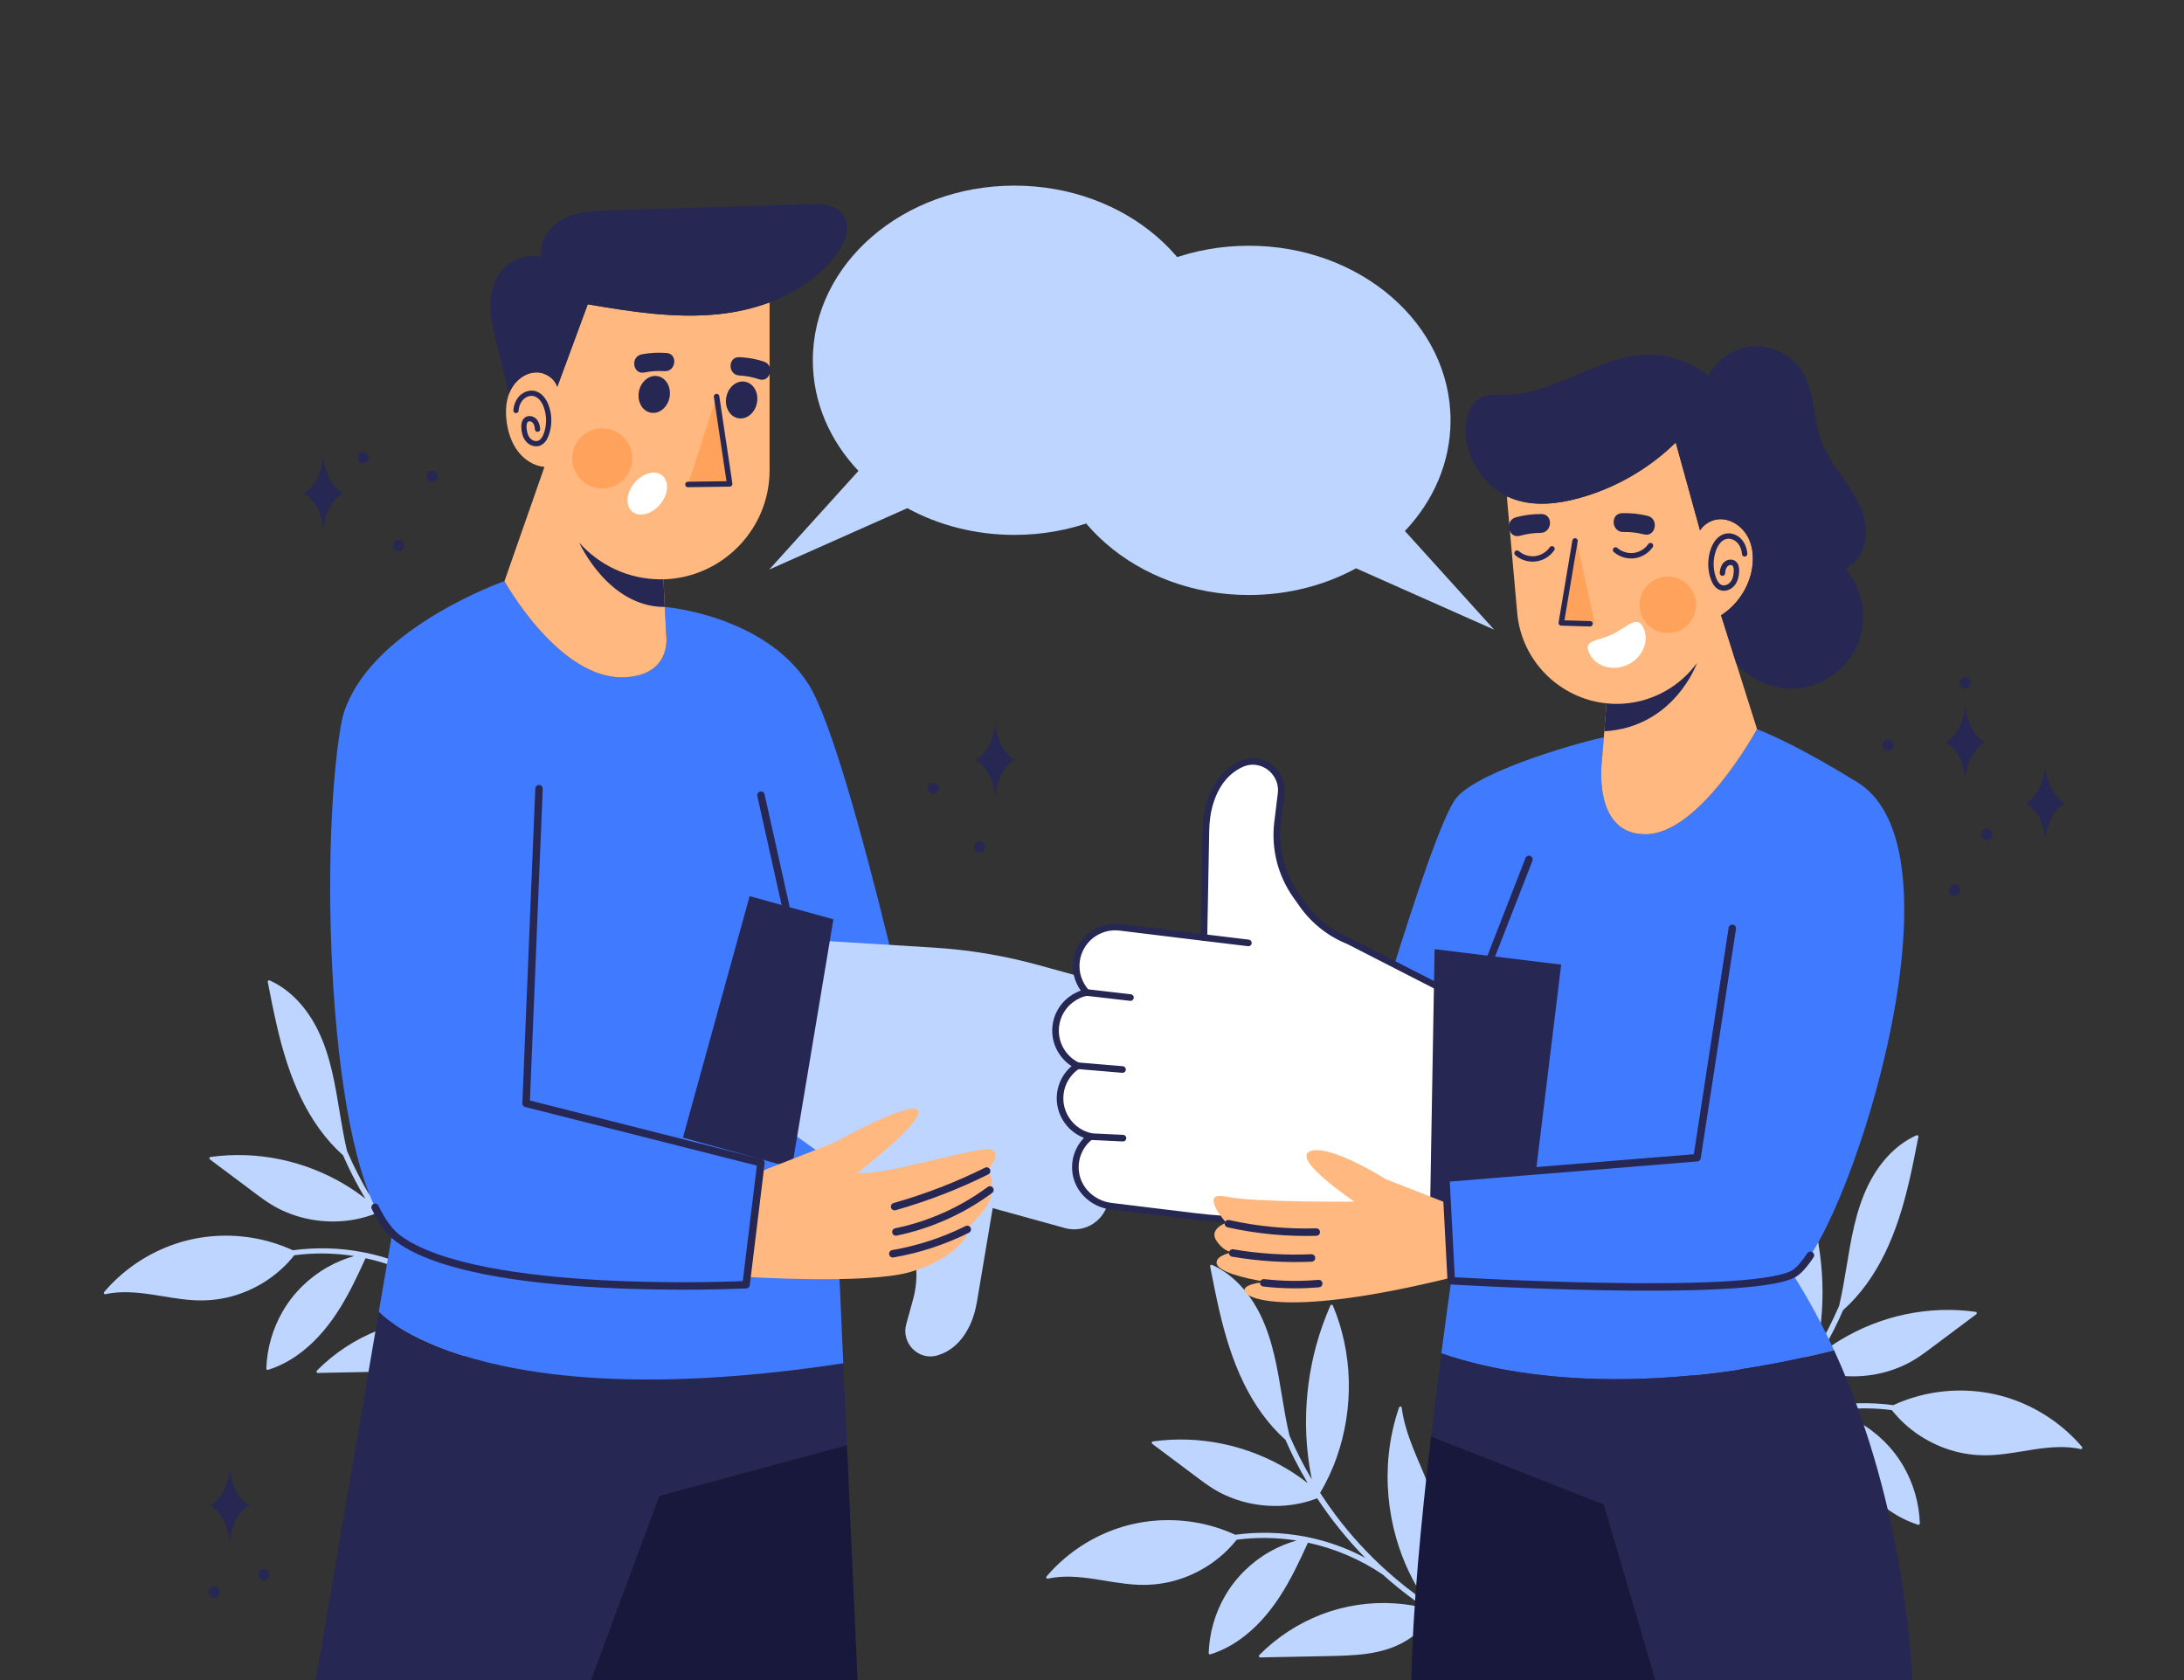 <?xml version="1.0" encoding="UTF-8"?>
<svg xmlns="http://www.w3.org/2000/svg" viewBox="0 0 650 500">
  <rect x="0" y="0" width="650" height="500" fill="#333333" stroke="none"/>
  <defs>
    <style>
      .cls-1 {
        fill: #407bff;
      }

      .cls-1, .cls-2, .cls-3, .cls-4, .cls-5, .cls-6, .cls-7, .cls-8, .cls-9 {
        stroke-width: 0px;
      }

      .cls-10 {
        stroke-width: 1.61px;
      }

      .cls-10, .cls-11, .cls-12, .cls-13, .cls-14, .cls-15 {
        stroke: #272754;
        stroke-linecap: round;
        stroke-linejoin: round;
      }

      .cls-10, .cls-11, .cls-13, .cls-14, .cls-15 {
        fill: none;
      }

      .cls-16 {
        isolation: isolate;
      }

      .cls-2, .cls-7 {
        fill: #bdd5ff;
      }

      .cls-11, .cls-12 {
        stroke-width: 1.97px;
      }

      .cls-3 {
        fill: #ffb980;
      }

      .cls-4 {
        fill: #ffa25c;
      }

      .cls-5 {
        fill: #272754;
      }

      .cls-6, .cls-12 {
        fill: #fff;
      }

      .cls-13 {
        stroke-width: 1.63px;
      }

      .cls-14 {
        stroke-width: 2.22px;
      }

      .cls-15 {
        stroke-width: 1.56px;
      }

      .cls-7 {
        mix-blend-mode: multiply;
      }

      .cls-8 {
        fill: #272753;
      }

      .cls-9 {
        fill: #18183d;
      }
    </style>
  </defs>
  <g class="cls-16">
    <g id="OBJECTS">
      <g>
        <path class="cls-2" d="m31.41,385.15c4.51-.98,9.14-.57,13.67.09,4.02.6,8.03,1.41,12.09,1.68,3.94.28,7.88-.06,11.71-1.09,7.33-1.98,13.99-6.29,18.71-12.26,5.95-.78,11.95-.69,17.82.24-2.76.77-5.41,1.88-7.91,3.29-5.5,3.1-10.14,7.64-13.32,13.1-3.02,5.18-4.73,11.1-4.92,17.09,0,.25.25.47.49.4,3.08-.97,5.98-2.44,8.62-4.29,4.77-3.34,8.65-7.76,11.84-12.59,3.39-5.13,6.02-10.72,8.56-16.31.01-.02.02-.04.01-.05,7.92,1.69,15.52,4.91,22.3,9.5.68.61,1.37,1.22,2.06,1.82,3.43,2.94,7.02,5.68,10.76,8.21-3.06-.78-6.18-1.27-9.32-1.47-7.41-.47-14.91.65-21.85,3.33-6.91,2.68-13.22,6.8-18.42,12.07-.23.24-.08.7.27.69,4.56-.09,9.12-.19,13.68-.27,4.02-.08,8.06-.11,12.08-.3,3.91-.19,7.83-.59,11.59-1.72,5.78-1.73,11.27-5.39,13.8-11.02.1.03.19.05.28.08,7.68,4.97,15.93,9.04,24.56,12.12.97.35,1.41-1.19.45-1.54-7.59-2.7-14.88-6.2-21.75-10.4-.7-.43-1.4-.87-2.07-1.31.54-4.3,1.05-8.61,1.26-12.94.19-4.07.11-8.16-.48-12.21-.6-4.05-1.81-7.94-3.3-11.75-2.97-7.59-6.92-14.94-7.99-23.13-.06-.42-.65-.36-.77-.01-1.55,4.49-2.57,9.16-3.07,13.89-.88,8.44-.08,17.06,2.28,25.22,1.95,6.74,4.99,13.14,9,18.89-4.14-2.84-8.09-5.95-11.83-9.31-.04-.05-.08-.1-.14-.15l-.09-.05c-5.51-4.97-10.54-10.46-15-16.39-1.63-2.17-3.17-4.39-4.65-6.67,1.98-3.36,3.64-6.9,4.94-10.57,2.56-7.28,3.78-15.04,3.6-22.76-.18-7.71-1.77-15.36-4.76-22.47-.11-.26-.58-.28-.7,0-1.73,3.91-3.16,7.95-4.28,12.07-1.98,7.29-2.98,14.85-3,22.41-.01,5.82.57,11.63,1.73,17.32-2.49-4.22-4.72-8.58-6.66-13.08-.89-3.74-1.54-7.54-2.16-11.34-1.38-8.33-2.72-16.84-6.46-24.51-3.07-6.29-7.9-12-14.39-14.91-.31-.15-.67.07-.59.44.86,4.42,1.73,8.85,2.75,13.24,1.72,7.39,3.92,14.71,7.27,21.54,3.08,6.29,7.15,12.15,12.39,16.82.86,1.97,1.77,3.91,2.74,5.83,1.22,2.4,2.52,4.77,3.9,7.09-1.87-1.47-3.81-2.82-5.84-4.05-5.99-3.63-12.61-6.23-19.46-7.66-6.85-1.43-13.91-1.69-20.84-.71-.37.05-.35.55-.11.73l11.59,8.67c2.93,2.19,5.78,4.46,9.08,6.09,2.92,1.45,6.03,2.48,9.23,3.08,6.39,1.19,13.08.69,19.15-1.66,4.19,6.35,8.99,12.31,14.32,17.74-1.75-.93-3.53-1.79-5.36-2.55-4.07-1.71-8.3-2.96-12.59-3.79-6.84-1.3-13.85-1.48-20.75-.55-3.89-1.79-8.02-3.05-12.25-3.73-8.01-1.29-16.3-.56-23.92,2.24-7.71,2.83-14.65,7.64-19.97,13.89-.25.29-.03.77.37.67Z"/>
        <path class="cls-2" d="m619.23,431.24c-4.51-.98-9.14-.57-13.67.09-4.02.6-8.03,1.41-12.09,1.68-3.94.28-7.88-.06-11.71-1.09-7.33-1.98-13.99-6.29-18.71-12.26-5.95-.78-11.95-.69-17.82.24,2.76.77,5.41,1.88,7.91,3.29,5.5,3.1,10.14,7.64,13.32,13.1,3.02,5.18,4.73,11.1,4.92,17.09,0,.25-.25.47-.49.4-3.08-.97-5.98-2.44-8.62-4.29-4.77-3.34-8.65-7.76-11.84-12.59-3.39-5.13-6.02-10.72-8.56-16.31-.01-.02-.02-.04-.01-.05-7.92,1.69-15.52,4.91-22.3,9.5-.68.61-1.37,1.22-2.06,1.82-3.43,2.94-7.02,5.68-10.76,8.21,3.06-.78,6.18-1.27,9.32-1.47,7.41-.47,14.91.65,21.85,3.33,6.91,2.68,13.22,6.8,18.42,12.07.23.24.08.7-.27.69-4.56-.09-9.12-.19-13.68-.27-4.02-.08-8.06-.11-12.08-.3-3.91-.19-7.83-.59-11.59-1.72-5.78-1.73-11.27-5.39-13.8-11.02-.1.03-.19.05-.28.08-7.68,4.97-15.93,9.04-24.56,12.12-.97.35-1.41-1.19-.45-1.54,7.59-2.7,14.88-6.2,21.75-10.4.7-.43,1.4-.87,2.07-1.31-.54-4.3-1.05-8.61-1.26-12.94-.19-4.07-.11-8.16.48-12.21.6-4.05,1.81-7.94,3.3-11.75,2.97-7.59,6.92-14.94,7.99-23.13.06-.42.65-.36.77-.01,1.55,4.49,2.57,9.16,3.07,13.89.88,8.44.08,17.06-2.28,25.22-1.95,6.74-4.99,13.14-9,18.89,4.14-2.84,8.09-5.95,11.83-9.31.04-.05.08-.1.14-.15l.09-.05c5.51-4.97,10.54-10.46,15-16.39,1.63-2.17,3.17-4.39,4.65-6.67-1.98-3.36-3.64-6.9-4.94-10.57-2.56-7.28-3.78-15.04-3.6-22.76.18-7.71,1.77-15.36,4.76-22.47.11-.26.58-.28.7,0,1.73,3.91,3.16,7.95,4.28,12.07,1.98,7.29,2.98,14.85,3,22.41.01,5.82-.57,11.63-1.73,17.32,2.49-4.22,4.72-8.58,6.66-13.08.89-3.74,1.54-7.54,2.16-11.34,1.38-8.33,2.72-16.84,6.46-24.51,3.07-6.29,7.9-12,14.39-14.91.31-.15.67.07.59.44-.86,4.42-1.73,8.85-2.75,13.24-1.72,7.39-3.92,14.71-7.27,21.54-3.08,6.29-7.15,12.15-12.39,16.82-.86,1.97-1.77,3.91-2.74,5.83-1.22,2.4-2.52,4.77-3.9,7.09,1.87-1.47,3.81-2.82,5.84-4.05,5.99-3.63,12.61-6.23,19.46-7.66,6.85-1.43,13.91-1.69,20.84-.71.37.05.35.55.11.73l-11.59,8.67c-2.93,2.19-5.78,4.46-9.08,6.09-2.92,1.45-6.03,2.48-9.23,3.08-6.39,1.19-13.08.69-19.15-1.66-4.19,6.35-8.99,12.31-14.32,17.74,1.75-.93,3.53-1.79,5.36-2.55,4.07-1.71,8.3-2.96,12.59-3.79,6.84-1.3,13.85-1.48,20.75-.55,3.89-1.79,8.02-3.05,12.25-3.73,8.01-1.29,16.3-.56,23.92,2.24,7.71,2.83,14.65,7.64,19.97,13.89.25.29.03.77-.37.67Z"/>
        <path class="cls-2" d="m311.88,469.81c4.51-.98,9.14-.57,13.67.09,4.02.6,8.03,1.41,12.09,1.68,3.94.28,7.88-.06,11.71-1.09,7.33-1.98,13.99-6.29,18.71-12.26,5.95-.78,11.95-.69,17.82.24-2.76.77-5.41,1.88-7.91,3.29-5.5,3.1-10.14,7.64-13.32,13.1-3.02,5.18-4.73,11.1-4.92,17.09,0,.25.25.47.49.4,3.08-.97,5.98-2.44,8.62-4.29,4.77-3.34,8.65-7.76,11.84-12.59,3.39-5.13,6.02-10.72,8.56-16.31.01-.02.02-.04.01-.05,7.92,1.69,15.52,4.91,22.3,9.5.68.61,1.37,1.22,2.06,1.82,3.43,2.94,7.02,5.68,10.76,8.21-3.06-.78-6.18-1.27-9.32-1.47-7.41-.47-14.91.65-21.85,3.33-6.91,2.68-13.22,6.8-18.42,12.07-.23.24-.08.7.27.69,4.56-.09,9.12-.19,13.68-.27,4.02-.08,8.06-.11,12.08-.3,3.91-.19,7.83-.59,11.59-1.72,5.78-1.73,11.27-5.39,13.8-11.02.1.03.19.05.28.08,7.68,4.97,15.93,9.04,24.56,12.12.97.35,1.41-1.19.45-1.54-7.59-2.7-14.88-6.2-21.75-10.4-.7-.43-1.4-.87-2.07-1.31.54-4.3,1.05-8.61,1.26-12.94.19-4.07.11-8.16-.48-12.21-.6-4.05-1.81-7.94-3.3-11.75-2.97-7.59-6.92-14.94-7.99-23.13-.06-.42-.65-.36-.77-.01-1.55,4.49-2.57,9.16-3.07,13.89-.88,8.44-.08,17.06,2.28,25.22,1.95,6.74,4.99,13.14,9,18.89-4.14-2.84-8.09-5.95-11.83-9.31-.04-.05-.08-.1-.14-.15l-.09-.05c-5.51-4.97-10.54-10.46-15-16.39-1.63-2.17-3.17-4.39-4.65-6.67,1.98-3.36,3.64-6.9,4.94-10.57,2.56-7.28,3.78-15.04,3.6-22.76-.18-7.71-1.77-15.36-4.76-22.47-.11-.26-.58-.28-.7,0-1.73,3.91-3.16,7.95-4.28,12.07-1.98,7.29-2.98,14.85-3,22.41-.01,5.82.57,11.63,1.73,17.32-2.49-4.22-4.72-8.58-6.66-13.08-.89-3.74-1.54-7.54-2.16-11.34-1.38-8.33-2.72-16.84-6.46-24.51-3.07-6.29-7.9-12-14.39-14.91-.31-.15-.67.07-.59.44.86,4.42,1.73,8.85,2.75,13.24,1.72,7.39,3.92,14.71,7.27,21.54,3.08,6.29,7.15,12.15,12.39,16.82.86,1.97,1.77,3.91,2.74,5.83,1.22,2.4,2.52,4.77,3.9,7.09-1.87-1.47-3.81-2.82-5.84-4.05-5.99-3.63-12.61-6.23-19.46-7.66-6.85-1.43-13.91-1.69-20.84-.71-.37.05-.35.55-.11.73l11.59,8.67c2.93,2.19,5.78,4.46,9.08,6.09,2.92,1.45,6.03,2.48,9.23,3.08,6.39,1.19,13.08.69,19.15-1.66,4.19,6.35,8.99,12.31,14.32,17.74-1.75-.93-3.53-1.79-5.36-2.55-4.07-1.71-8.3-2.96-12.59-3.79-6.84-1.3-13.85-1.48-20.75-.55-3.89-1.79-8.02-3.05-12.25-3.73-8.01-1.29-16.3-.56-23.92,2.24-7.71,2.83-14.65,7.64-19.97,13.89-.25.29-.03.77.37.67Z"/>
      </g>
      <g>
        <path class="cls-2" d="m444.7,187.4l-41.11-18.27c-9.24,5.03-20.17,7.95-31.89,7.95-33.14,0-60.01-23.27-60.01-51.98s26.87-51.97,60.01-51.97,60.01,23.26,60.01,51.97c0,12.5-5.09,23.96-13.58,32.93l26.56,29.37Z"/>
        <path class="cls-7" d="m228.92,169.51l41.11-18.27c9.24,5.03,20.17,7.95,31.89,7.95,33.14,0,60.01-23.27,60.01-51.98s-26.87-51.97-60.01-51.97c-33.14,0-60.01,23.26-60.01,51.97,0,12.5,5.09,23.96,13.58,32.93l-26.56,29.37Z"/>
      </g>
      <g>
        <g>
          <path class="cls-5" d="m252.07,430.1l-55.83,15.07-20.35,54.82h-81.93l18.78-109.64s28.72,32.09,138.24,15.35l1.09,24.39Z"/>
          <polygon class="cls-9" points="255.22 500 175.89 500 196.24 445.18 252.07 430.1 255.22 500"/>
          <path class="cls-1" d="m248.03,340.16l2.95,65.55c-109.52,16.74-138.24-15.35-138.24-15.35l4-23.34,7.99-46.62s-30.28-84.03-22.07-109.1c.03-.1.06-.2.11-.31.03-.1.06-.18.1-.28,8.9-24.29,47.27-37.77,47.27-37.77,0,0,16.32,29.49,35.78,28.6,13.99-.64,12.39-12.19,12.39-12.19l-.45-8.73s29.71,2.42,42.76,23.02c13.05,20.6,37.6,136.51,37.6,136.51h-30.19Z"/>
          <line class="cls-14" x1="226.47" y1="236.65" x2="233.83" y2="269.66"/>
        </g>
        <g>
          <path class="cls-2" d="m332.71,348.45c-1.37.77-2.9,1.24-4.48,1.32,1.64,2.41,2.26,5.5,1.42,8.53-.76,2.74-2.55,4.9-4.85,6.22-2.3,1.29-5.08,1.73-7.82.97l-21.53-5.95-4.67,27.76c-.37,2.15-.91,4.29-1.77,6.3-2.57,5.95-6.34,8.69-10.03,9.78-5.6,1.66-10.83-3.66-9.27-9.29l2.04-7.38c1.81-6.57,1.14-13.56-1.91-19.66l-1.34-2.66c-2.38-4.78-6.13-8.75-10.74-11.43l-8.73-6.25-5.54-3.96-18.79-13.44,13.73-49.71,12.01.72,27.42,1.69c10.59.65,21.06,2.4,31.28,5.22l21,5.8c4.88,1.35,8.37,5.93,7.88,10.97-.33,3.56-2.39,6.42-5.18,8.01-.02.01-.06.03-.08.04,4.88,1.87,7.67,7.23,6.25,12.36-.75,2.73-2.55,4.89-4.84,6.2-.25.14-.5.27-.76.39,3.54,2.4,5.34,6.89,4.14,11.25-.75,2.73-2.55,4.9-4.84,6.2Z"/>
          <polygon class="cls-5" points="235.69 347.53 203.25 338.57 223.1 266.7 248.04 273.59 235.69 347.53"/>
        </g>
        <g>
          <path class="cls-3" d="m229.04,90v49.98c0,17.56-14.14,31.97-31.59,32.43l.41,8.23.45,8.73s1.6,11.55-12.39,12.19c-19.47.89-35.78-28.6-35.78-28.6l11.9-34.01c-3.14-.25-6.01-2.13-7.91-4.65-1.9-2.5-2.91-5.61-3.33-8.73-.38-2.8-.3-5.74.7-8.36.14-.39.31-.76.49-1.14,1.45-2.9,4.37-5.19,7.61-5.24,2.72-.05,5.43,1.78,6.27,4.29,3.01-8.19,6.04-16.37,9.06-24.55,12.89,2.19,25.96,4.29,38.95,2.93,5.13-.53,10.3-1.68,15.17-3.5Z"/>
          <polygon class="cls-4" points="213.27 118.02 204.75 144.18 217.16 144.01 213.27 118.02"/>
          <path class="cls-5" d="m251.86,69.89c-.5,2.24-1.74,4.24-3.13,6.07-4.98,6.53-11.97,11.14-19.69,14.03-4.87,1.82-10.04,2.97-15.17,3.5-13,1.36-26.06-.74-38.95-2.93-3.02,8.18-6.05,16.36-9.06,24.55-.84-2.5-3.55-4.34-6.27-4.29-3.24.05-6.15,2.34-7.61,5.24-.18.37-.35.74-.49,1.14-1.22-4.9-2.44-9.8-3.66-14.7-.91-3.68-1.84-7.4-1.88-11.2-.05-3.8.87-7.72,3.27-10.66,2.82-3.45,7.64-5.11,12-4.23-.92-4.59,2.39-9.24,6.59-11.36,4.23-2.14,9.16-2.33,13.9-2.48,8.82-.27,17.64-.54,26.46-.81,10.87-.34,21.74-.67,32.61-1,3.48-.11,7.46-.01,9.73,2.63,1.5,1.74,1.85,4.25,1.36,6.5Z"/>
          <path class="cls-5" d="m197.45,172.4l.41,8.23h0c-16.88.07-25.45-19.11-25.45-19.11,2.97,3.33,6.63,6.06,10.74,7.95s8.66,2.94,13.45,2.94c.29,0,.56,0,.85-.01"/>
          <polyline class="cls-13" points="213.27 118.02 217.16 144.01 204.75 144.18"/>
          <path class="cls-15" d="m153.57,122.17c.11-1.4.62-2.8,1.61-3.81s2.47-1.56,3.84-1.24c1.75.41,2.92,2.09,3.54,3.78.98,2.66.99,5.66.04,8.32-.4,1.13-1.07,2.29-2.2,2.69-1.19.43-2.57-.16-3.35-1.15s-1.06-2.29-1.12-3.55c-.04-.86.09-1.85.79-2.35.72-.51,1.79-.23,2.39.42s.81,1.57.87,2.45"/>
          <ellipse class="cls-5" cx="194.72" cy="117.39" rx="5.53" ry="4.64" transform="translate(42.5 286.29) rotate(-79.06)"/>
          <ellipse class="cls-5" cx="220.73" cy="119.05" rx="5.53" ry="4.64" transform="translate(61.95 313.16) rotate(-79.06)"/>
          <path class="cls-5" d="m198.37,105.05c-2.48-.19-4.96-.07-7.4.41-3.43.68-2.66,6.09.79,5.4,1.98-.39,3.93-.55,5.94-.4,3.49.27,4.18-5.15.67-5.41Z"/>
          <path class="cls-5" d="m220.06,106.29c2.48.12,4.93.53,7.29,1.32,3.32,1.1,1.9,6.37-1.45,5.26-1.91-.63-3.83-1.03-5.84-1.12-3.5-.17-3.52-5.62,0-5.45Z"/>
          <ellipse class="cls-6" cx="192.64" cy="146.89" rx="6.99" ry="4.98" transform="translate(-43.46 201.12) rotate(-50.26)"/>
          <circle class="cls-4" cx="179.24" cy="136.42" r="8.95"/>
        </g>
        <g>
          <path class="cls-1" d="m226.47,346.06l-4.42,36.27s-79.63,3.98-103.52-13.72c-20.49-15.18-23.91-113.36-17.05-152.87,3.15-18.15,23.51-27.74,39.31-18.28.1.06.19.12.29.17,12.75,7.79,19.95,22.15,19.35,37.07l-3.85,93.66,69.9,17.69Z"/>
          <path class="cls-3" d="m226.14,348.75l-3.81,31.26s35.25,2.25,48.22-1.36,18.58-11.13,17.4-13.27c0,0,8.7-7.37,6.78-11.5,0,0,1.55-3.62-1.18-5.13,0,0,5.27-5.75,1.18-6.67s-31.81,7.96-39.59,7c0,0,19.73-15.05,18.11-18.55s-25.23,9.63-25.23,9.63l-21.89,8.58Z"/>
          <path class="cls-14" d="m160.42,234.71l-3.85,93.66,69.9,17.69-4.42,36.27s-79.63,3.98-103.52-13.72c-2.56-1.9-4.86-5.09-6.9-9.31"/>
          <path class="cls-14" d="m293.65,348.51c-8.78,4.36-17.97,7.91-27.4,10.59"/>
          <path class="cls-14" d="m294.62,354.13c-8.28,6.13-17.9,10.44-27.99,12.51"/>
          <path class="cls-14" d="m287.88,365.87c-6.98,3.48-14.47,5.94-22.16,7.26"/>
        </g>
      </g>
      <g>
        <g>
          <path class="cls-1" d="m533.57,379.23c4.68,7.33,8.75,14.95,12.28,22.62-63.54,16.04-103.55,5.64-116.88.91,4.58-34.95,9.21-63.33,9.21-63.33l-37.92-2.76s25.31-89.86,33.26-99.3c7.1-8.4,38.93-17.08,43.81-17.93l-.53,6.63s-3.15,22.36,13.04,22.22c16.18-.15,33.1-31.29,33.1-31.29,13.04,5.15,29.82,15.83,29.82,15.83l-19.18,146.42Z"/>
          <path class="cls-5" d="m569.12,500h-76.45l-15.34-52.26-51.43-20.24c.99-8.41,2.03-16.75,3.08-24.74,13.33,4.73,53.34,15.13,116.88-.91,22.04,47.88,23.26,98.15,23.26,98.15Z"/>
          <path class="cls-9" d="m492.66,500h-72.62c.33-19.9,2.82-46.59,5.86-72.5l51.43,20.24,15.34,52.26Z"/>
          <line class="cls-14" x1="455.05" y1="255.77" x2="443.61" y2="285.11"/>
        </g>
        <g>
          <g>
            <path class="cls-12" d="m442.26,300.97l-7.05,57.73-13.52,1.19-30.86,2.68c-11.92,1.03-23.9.83-35.76-.62l-24.38-2.98c-5.67-.69-10.32-5.22-10.62-10.92-.22-4.02,1.6-7.56,4.44-9.79.02-.01.06-.04.08-.06-5.76-1.27-9.75-6.78-9.02-12.75.38-3.17,2.03-5.88,4.37-7.72.25-.2.5-.38.78-.56-4.35-2.1-7.11-6.8-6.49-11.86.38-3.16,2.03-5.89,4.37-7.72,1.39-1.09,3.03-1.87,4.78-2.22-2.23-2.42-3.44-5.77-3.01-9.28.39-3.19,2.04-5.9,4.37-7.74,2.36-1.83,5.39-2.77,8.57-2.38l25,3.05.59-31.75c.05-2.46.3-4.93.93-7.32,1.88-7.07,5.63-10.75,9.56-12.58,2.2-1.02,4.49-.98,6.48-.2,3.41,1.34,5.91,4.89,5.41,9.02l-1.05,8.57c-.93,7.63.99,15.32,5.4,21.62l1.94,2.74c3.45,4.93,8.29,8.73,13.88,10.96l10.78,5.52,6.83,3.5,23.2,11.87Z"/>
            <polygon class="cls-5" points="426.96 282.48 464.64 287.08 454.45 370.54 425.49 367 426.96 282.48"/>
            <line class="cls-12" x1="358.31" y1="279.02" x2="371.54" y2="280.62"/>
            <line class="cls-11" x1="323.38" y1="295.37" x2="336.44" y2="296.88"/>
            <line class="cls-11" x1="320.72" y1="317.17" x2="334.08" y2="318.29"/>
            <line class="cls-11" x1="324.51" y1="338.26" x2="334.22" y2="338.72"/>
          </g>
          <path class="cls-1" d="m430.32,350.63l1.6,30.53s87.25,5.24,101.66-1.93c14.41-7.17,54.07-125.21,19.18-146.42-36.4-22.13-47.67,111.72-47.67,111.72l-74.76,6.09Z"/>
          <path class="cls-3" d="m430.71,358.08l-18.28-7.15s-16.76-10.62-22.51-8.31c-5.75,2.31,13.17,14.99,13.17,14.99,0,0-29.64.29-38.14-1.47s0,7.77,0,7.77c0,0-5.35,1.82-2.87,5.41s4.94,3.34,4.94,3.34c0,0-5.15.79-4.94,3.24s7.69,4.47,14.86,5.6c0,0-6.88.39-6.59,2.65s12.53,8.16,61.63-3.93l-1.28-22.14Z"/>
          <path class="cls-14" d="m365.59,364.18c8.57,1.91,17.37,2.75,26.15,2.5"/>
          <path class="cls-14" d="m366.87,372.9c7.74,1.33,15.62,1.83,23.46,1.48"/>
          <path class="cls-14" d="m376.11,381.78c5.43.62,10.92.7,16.37.22"/>
          <path class="cls-14" d="m515.57,276.27l-10.49,68.27-74.76,6.09,1.6,30.53s87.25,5.24,101.66-1.93c1.47-.73,3.25-2.69,5.24-5.65"/>
        </g>
        <g>
          <path class="cls-3" d="m522.93,216.99s-16.92,31.15-33.1,31.29c-16.19.14-13.04-22.22-13.04-22.22l.53-6.63.81-10.11c-13.87-1.41-25.31-12.55-26.58-26.91l-3.03-34,.06-.67c.76.36,1.54.69,2.34.95,6.07,2.03,12.74,1.27,18.91-.41,10.83-2.96,20.87-8.72,28.9-16.59,2.41,8.72,4.82,17.43,7.22,26.15,1.26-1.94,3.55-3.26,5.9-3.32,3.35-.08,6.51,2.07,8.18,4.98.45.77.79,1.59,1.05,2.44.71,2.33.76,4.88.36,7.3-.94,5.64-4.4,10.81-9.22,13.88,1.51,4.76,3,9.52,4.51,14.27,2.06,6.55,4.13,13.08,6.2,19.61Z"/>
          <path class="cls-5" d="m521.09,161.93c-.27-.85-.6-1.67-1.05-2.44-1.67-2.91-4.83-5.06-8.18-4.98-2.34.06-4.64,1.38-5.9,3.32-2.41-8.72-4.82-17.43-7.22-26.15-8.03,7.87-18.07,13.63-28.9,16.59-6.17,1.69-12.85,2.44-18.91.41-.81-.27-1.58-.59-2.34-.95-7.72-3.76-12.93-12.4-12.34-21,.23-3.36,1.57-7.02,4.61-8.47,2.1-1,4.54-.72,6.85-.72,15.22.01,28.47-12.27,43.69-11.97,6.21.13,12.09,2.48,17.04,6.24,4.86,3.66,8.78,8.67,11.24,14.24,4.93,11.16,4.56,24.08,1.41,35.88Z"/>
          <path class="cls-5" d="m549.22,169.31c4.99,5.65,6.64,14.05,4.19,21.16-2.46,7.13-8.92,12.72-16.33,14.11-7.42,1.4-15.47-1.46-20.35-7.2-1.51-4.75-3-9.51-4.51-14.27,4.82-3.07,8.27-8.23,9.22-13.88.4-2.42.35-4.96-.36-7.3,3.15-11.8,3.52-24.72-1.41-35.88-2.46-5.57-6.39-10.58-11.24-14.24,2.54-4.91,7.74-8.38,13.28-8.74,5.81-.38,11.73,2.68,14.79,7.66,3.65,5.95,3.09,13.55,5.44,20.11,1.67,4.63,4.71,8.59,7.48,12.67,2.76,4.06,5.35,8.48,5.85,13.37.51,4.89-1.58,10.35-6.05,12.42Z"/>
          <path class="cls-5" d="m478.13,209.32c.99.11,1.99.16,3,.16.87,0,1.75-.04,2.63-.12,8.83-.8,16.42-5.41,21.31-12.07,0,0-6.7,19.12-27.61,20.35l.66-8.32"/>
          <path class="cls-5" d="m482.76,152.72c2.56-.07,5.11.18,7.6.8,3.49.88,2.43,6.41-1.09,5.52-2.01-.51-4.02-.77-6.09-.71-3.61.09-4.04-5.51-.41-5.61Z"/>
          <path class="cls-5" d="m458.74,152.97c-2.56,0-5.11.3-7.58.99-3.47.96-2.28,6.46,1.22,5.49,2-.56,4-.86,6.07-.86,3.61,0,3.91-5.61.28-5.62Z"/>
          <circle class="cls-4" cx="496.37" cy="180" r="8.41"/>
          <path class="cls-6" d="m472.98,194.39c1.87,3.99,7,5.52,11.45,3.43,4.45-2.09,6.54-7.02,4.67-11-1.87-3.99-4.9-.09-9.35,2s-8.64,1.58-6.77,5.57Z"/>
          <polygon class="cls-4" points="474.69 185.64 464.66 185.39 468.93 159.53 474.69 185.64"/>
          <polyline class="cls-10" points="468.76 160.98 464.66 185.39 473.21 185.64"/>
          <path class="cls-10" d="m519.24,164.83c-.12-1.45-.64-2.89-1.66-3.93s-2.55-1.61-3.96-1.28c-1.81.43-3.01,2.15-3.65,3.9-1.01,2.74-1.02,5.83-.04,8.58.41,1.16,1.1,2.36,2.27,2.77,1.22.44,2.64-.17,3.45-1.18s1.1-2.36,1.15-3.66c.04-.89-.09-1.91-.82-2.42-.74-.52-1.85-.24-2.46.43s-.84,1.62-.89,2.52"/>
          <path class="cls-10" d="m451.5,164.62c1.48,1.3,3.53,1.92,5.49,1.68s3.79-1.35,4.91-2.97"/>
          <path class="cls-10" d="m480.82,163.67c1.48,1.3,3.53,1.92,5.49,1.68s3.79-1.35,4.91-2.97"/>
        </g>
      </g>
      <g>
        <path class="cls-8" d="m302.08,226.19c-4.94,2.58-5.78,9.53-5.89,10.95-.12-1.42-.95-8.37-5.91-10.95,4.95-2.58,5.78-9.54,5.91-10.96.11,1.42.95,8.38,5.89,10.96Z"/>
        <path class="cls-8" d="m102.14,146.75c-4.94,2.58-5.78,9.53-5.89,10.95-.12-1.42-.95-8.37-5.91-10.95,4.95-2.58,5.78-9.54,5.91-10.96.11,1.42.95,8.38,5.89,10.96Z"/>
        <path class="cls-8" d="m590.83,220.9c-4.94,2.58-5.78,9.53-5.89,10.95-.12-1.42-.95-8.37-5.91-10.95,4.95-2.58,5.78-9.54,5.91-10.96.11,1.42.95,8.38,5.89,10.96Z"/>
        <path class="cls-8" d="m561.91,220.06c-2.16,0-2.17,3.36,0,3.36s2.17-3.36,0-3.36Z"/>
        <path class="cls-8" d="m584.92,201.57c-2.16,0-2.17,3.36,0,3.36,2.16,0,2.17-3.36,0-3.36Z"/>
        <path class="cls-8" d="m108.03,134.5c-2.16,0-2.17,3.36,0,3.36s2.17-3.36,0-3.36Z"/>
        <path class="cls-8" d="m118.62,160.67c-2.16,0-2.17,3.36,0,3.36s2.17-3.36,0-3.36Z"/>
        <path class="cls-8" d="m128.59,140.11c-2.16,0-2.17,3.36,0,3.36s2.17-3.36,0-3.36Z"/>
        <path class="cls-8" d="m277.8,232.89c-2.16,0-2.17,3.36,0,3.36s2.17-3.36,0-3.36Z"/>
        <path class="cls-8" d="m291.5,250.33c-2.16,0-2.17,3.36,0,3.36s2.17-3.36,0-3.36Z"/>
        <path class="cls-8" d="m74.26,448.02c-4.94,2.58-5.78,9.53-5.89,10.95-.12-1.42-.95-8.37-5.91-10.95,4.95-2.58,5.78-9.54,5.91-10.96.11,1.42.95,8.38,5.89,10.96Z"/>
        <path class="cls-8" d="m78.56,466.89c-2.16,0-2.17,3.36,0,3.36s2.17-3.36,0-3.36Z"/>
        <path class="cls-8" d="m63.69,472.16c-2.16,0-2.17,3.36,0,3.36s2.17-3.36,0-3.36Z"/>
        <path class="cls-8" d="m614.63,239.05c-4.94,2.58-5.78,9.53-5.89,10.95-.12-1.42-.95-8.37-5.91-10.95,4.95-2.58,5.78-9.54,5.91-10.96.11,1.42.95,8.38,5.89,10.96Z"/>
        <path class="cls-8" d="m591.35,246.6c-2.16,0-2.17,3.36,0,3.36s2.17-3.36,0-3.36Z"/>
        <path class="cls-8" d="m581.68,263.22c-2.16,0-2.17,3.36,0,3.36s2.17-3.36,0-3.36Z"/>
      </g>
    </g>
  </g>
</svg>
